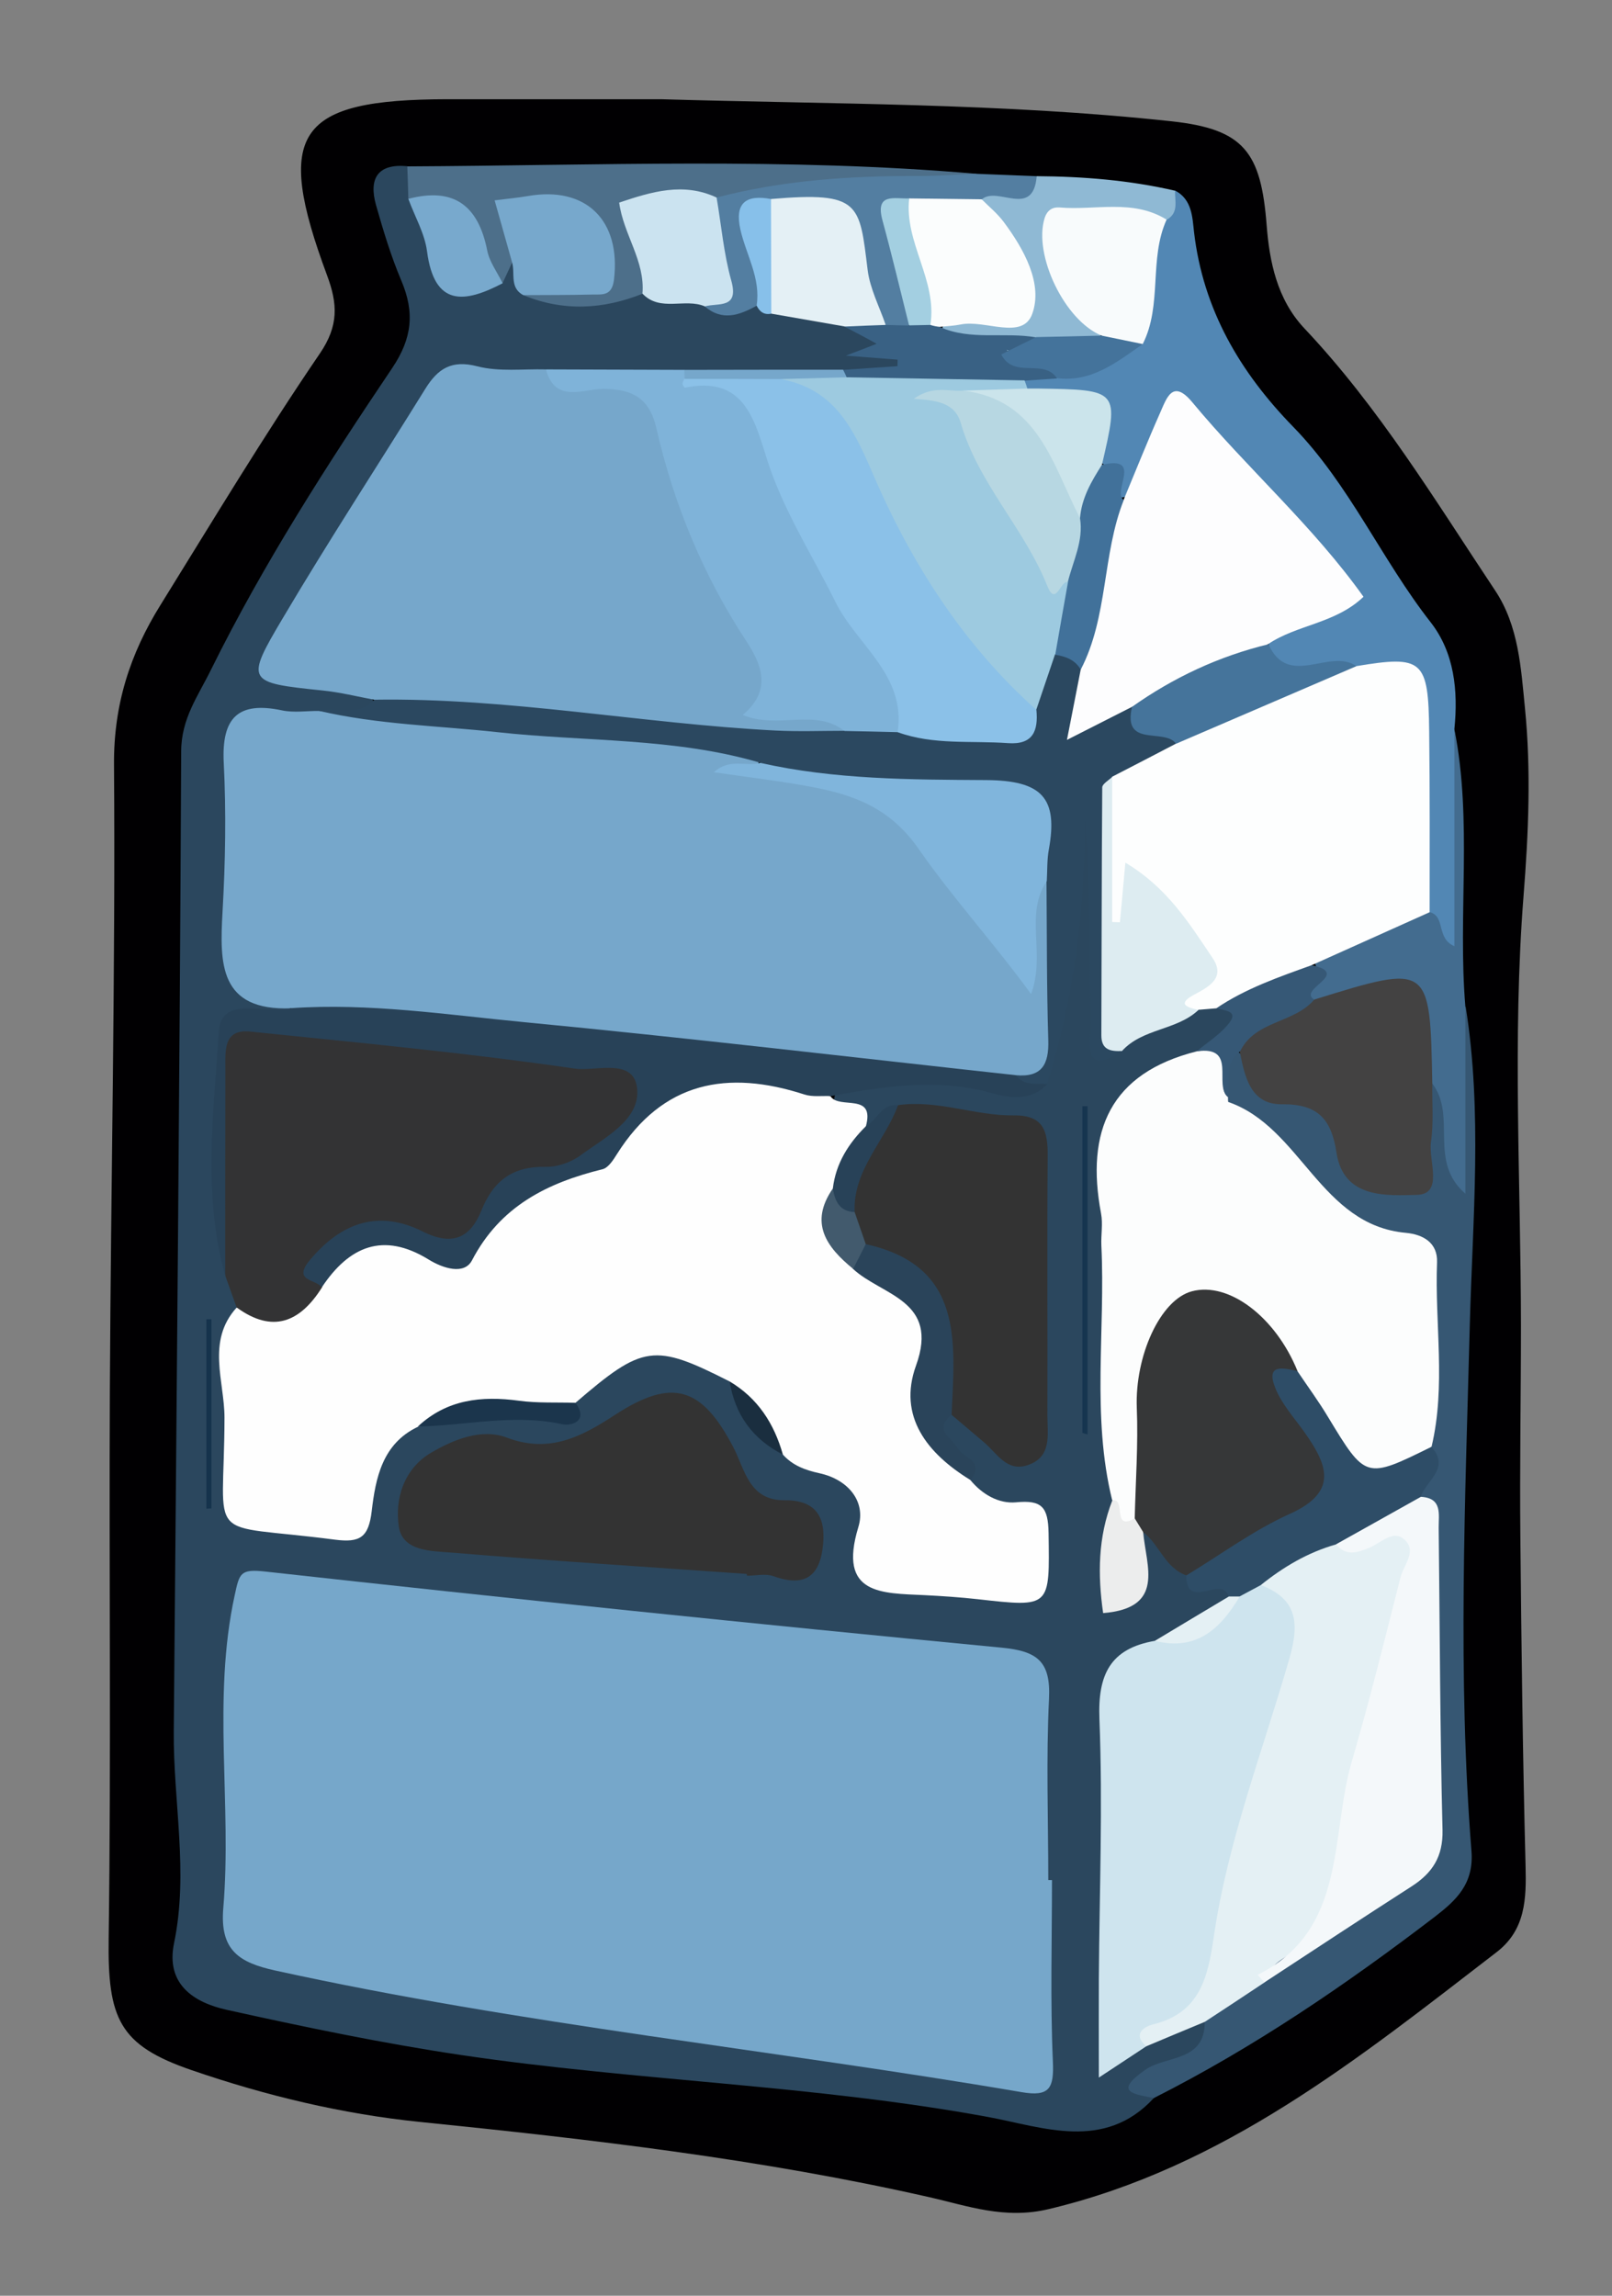 <?xml version="1.0" encoding="utf-8"?>
<!-- Generator: Adobe Illustrator 23.0.2, SVG Export Plug-In . SVG Version: 6.00 Build 0)  -->
<svg version="1.1" id="Camada_1" xmlns="http://www.w3.org/2000/svg" xmlns:xlink="http://www.w3.org/1999/xlink" x="0px" y="0px"
	 viewBox="0 0 108.72 154.8" style="enable-background:new 0 0 108.72 154.8;" xml:space="preserve">
<rect x="0" y="0" width="108.72" height="154.8" fill="#808080" stroke="none"/>
<style type="text/css">
	.st0{fill:#010002;}
	.st1{fill:#2B475E;}
	.st2{fill:#5287B4;}
	.st3{fill:#365773;}
	.st4{fill:#4D6F8A;}
	.st5{fill:#436C8F;}
	.st6{fill:#537EA1;}
	.st7{fill:#8FB9D4;}
	.st8{fill:#76A7CA;}
	.st9{fill:#76A7CB;}
	.st10{fill:#FEFEFE;}
	.st11{fill:#FCFDFD;}
	.st12{fill:#FDFEFE;}
	.st13{fill:#333334;}
	.st14{fill:#CEE4EE;}
	.st15{fill:#333333;}
	.st16{fill:#E4F0F4;}
	.st17{fill:#2B4860;}
	.st18{fill:#284258;}
	.st19{fill:#7FB3D9;}
	.st20{fill:#363738;}
	.st21{fill:#2E4D67;}
	.st22{fill:#DDECF1;}
	.st23{fill:#E4F0F5;}
	.st24{fill:#CBE3F0;}
	.st25{fill:#77A8CC;}
	.st26{fill:#2A445A;}
	.st27{fill:#396184;}
	.st28{fill:#78A9CD;}
	.st29{fill:#365876;}
	.st30{fill:#ECEDED;}
	.st31{fill:#16354F;}
	.st32{fill:#1B354C;}
	.st33{fill:#87C0EA;}
	.st34{fill:#15334C;}
	.st35{fill:#1A2E3F;}
	.st36{fill:#FDFDFE;}
	.st37{fill:#9DCAE0;}
	.st38{fill:#F8FBFC;}
	.st39{fill:#45749B;}
	.st40{fill:#CBE4EB;}
	.st41{fill:#41719A;}
	.st42{fill:#44739B;}
	.st43{fill:#F4F8FA;}
	.st44{fill:#434242;}
	.st45{fill:#FBFDFD;}
	.st46{fill:#A3CFE1;}
	.st47{fill:#80B5DC;}
	.st48{fill:#425A6D;}
	.st49{fill:#8BC1E8;}
	.st50{fill:#B7D7E2;}
</style>
<g>
	<path class="st0" d="M44.57,6.69c11.49,0.34,23,0.25,34.45,1.49c4.89,0.53,6.03,2.08,6.41,7.03c0.19,2.41,0.69,4.97,2.55,6.94
		c5.04,5.34,8.82,11.6,12.86,17.67c1.59,2.39,1.74,5.23,2.01,7.93c0.42,4.22,0.24,8.43-0.1,12.72c-0.75,9.59-0.18,19.28-0.17,28.93
		c0,4.77-0.09,9.54-0.04,14.3c0.07,7.37,0.16,14.73,0.35,22.09c0.06,2.25,0,4.34-1.95,5.84c-9.28,7.14-18.38,14.52-30.22,17.33
		c-2.97,0.71-5.49-0.23-8.06-0.81c-11.33-2.57-22.81-3.9-34.34-5.07c-5.21-0.53-10.39-1.77-15.39-3.49c-4.9-1.68-5.68-3.47-5.6-8.91
		c0.17-12.35,0.02-24.7,0.08-37.06c0.07-14.02,0.38-28.04,0.28-42.06c-0.03-4.05,1.09-7.48,3.13-10.76
		c3.53-5.69,6.98-11.43,10.75-16.96c1.29-1.89,1.2-3.36,0.49-5.27C18.47,8.91,20,6.71,30.17,6.69C34.97,6.69,39.77,6.69,44.57,6.69z
		"/>
	<path class="st1" d="M77.82,141.47c-3.34,3.62-7.52,1.95-11.16,1.28c-11.78-2.17-23.75-2.43-35.55-4.18
		c-5.31-0.79-10.58-1.89-15.82-3.05c-2.21-0.49-4.13-1.72-3.55-4.5c0.99-4.78-0.06-9.53-0.02-14.29c0.19-22.03,0.4-44.05,0.5-66.08
		c0.01-2.22,1.14-3.71,2.03-5.53c3.52-7.11,7.79-13.75,12.2-20.3c1.36-2.02,1.52-3.76,0.62-5.89c-0.7-1.65-1.22-3.38-1.71-5.1
		c-0.5-1.78,0.1-2.82,2.12-2.62c0.48,0.51,0.77,1.12,0.9,1.8c0.26,1.4,1.03,2.61,1.42,3.97c0.48,1.72,1.61,2.22,3.23,1.29
		c0.47-0.42,0.91-0.93,1.64-0.79c0.64,0.48,0.94,1.27,1.62,1.7c2.27,0.86,4.57,0.2,6.85,0.16c1.35,0.16,2.72,0.25,4.05,0.51
		c1.27,0.48,2.58,0.35,3.89,0.27c0.51,0.03,1.02,0.13,1.52,0.22c1.53,0.34,3.06,0.68,4.58,1.03c0.44,0.18-0.06-0.16,0.33,0.11
		c0.77,0.52,2.64,0.06,1.82,2.12c-0.13,0.32,2.53-0.38,1.61,1.2c-0.89,1.54-3.02,0.88-4.65,1.03c-3.34,0-6.67,0-10.01,0.02
		c-2.87,0.06-5.73-0.05-8.59-0.02c-5.56-1.22-9.1,0.93-11.62,6.06c-1.87,3.81-4.58,7.23-6.69,10.96c-1.12,1.98-0.73,2.67,1.56,2.79
		c1.64,0.09,3.68-0.16,4.41,2.08c-0.97,1.3-2.44,1.02-3.76,1.2c-5.35,0.05-5.35,0.05-5.37,5.33c0,1.19-0.01,2.38,0,3.57
		c0.05,3.76-0.89,7.84,3.39,10.2c-4.01,0.84-4.55,3.62-4.21,7.12c0.34,3.42-0.33,6.89,0.39,10.3c0.29,0.92,0.56,1.85,0.55,2.83
		c-0.35,3.56-0.12,7.12-0.19,10.69c-0.05,2.43,1.15,3.38,3.48,3.46c2.09,0.08,4.36,1.02,4.94-2.27c0.31-1.76,0.96-3.47,2.83-4.28
		c2.96-0.54,5.85-1.68,8.96-0.78c0.92,0.27,1.88-0.02,2.32-1.1c3.73-4.11,6.25-4.46,10.43-1.48c1.4,1.88,2.11,4.33,4.44,5.46
		c3.17,0.4,5.07,2.01,5.05,5.4c-0.01,2.5,1.41,3.35,3.69,3.31c1.44-0.03,2.88,0.04,4.31,0.24c1.18,0.17,2.55,0.52,2.9-1.17
		c0.3-1.45,0.32-2.92-1.39-3.66c-0.99-0.43-2.05-0.72-2.67-1.72c-0.35-1.16-1.38-1.87-1.92-2.89c-0.64-1.19-0.8-2.28,1.06-2.44
		c5.04,2.69,5.05,2.69,5.05-3.36c0-3.82-0.15-7.64,0.05-11.45c0.15-2.86-0.91-4.17-3.77-4.34c-1.54-0.09-3.06-0.44-4.62-0.36
		c-1.09-0.18-1.96,0.84-3.07,0.57c-0.85-0.74-2.64-0.9-1.71-2.75c2.76-1.36,5.64-1.5,8.61-0.87c1.6,0.34,3.25,0.76,4.72-0.44
		c0.7-4.41,2.46-8.66,1.92-13.25c-0.08-0.7-0.05-1.44,0.1-2.14c0.19-0.88,0.13-2.24,1.36-2.14c1.08,0.09,1.13,1.39,1.19,2.31
		c0.18,2.62-0.03,5.24,0.12,7.86c0.09,1.6-0.66,3.35,0.68,4.74c2.04-0.15,3.68-1.39,5.56-1.96c0.54-0.16,1.09-0.19,1.65-0.1
		c1.66,0.5,1.49,1.46,0.61,2.54c-0.65,0.81-1.54,1.34-2.37,1.94c-4.52,1.62-5.86,4.83-5.49,9.51c0.49,6.3-0.24,12.65,0.37,18.96
		c0.43,2.17-1.09,4.38,0.06,6.75c1.52-0.99,0.43-2.63,1.24-3.63c2.01-0.68,2.25,1.42,3.37,2.15c0.63,1.22,3.12,0.26,2.92,2.47
		c-1.22,1.94-3.48,2.32-5.22,3.48c-1.82,0.81-2.71,2.16-2.71,4.2c0.01,6.55-0.02,13.1,0.03,19.64c0.01,0.85-0.56,2.47,1.46,1.94
		c1.46-0.49,2.75-1.52,4.39-1.43c2.33,1.09,0.59,1.86-0.21,2.72C79.95,139.66,77.69,139.27,77.82,141.47z"/>
	<path class="st2" d="M79.25,12.85c1.16,0.59,1.17,1.85,1.28,2.79c0.61,5.24,3.11,9.47,6.69,13.14c3.8,3.9,5.95,8.94,9.27,13.18
		c1.6,2.05,1.86,4.62,1.6,7.2c0.55,5.06,0.11,10.12,0.29,15.21c-1.88-0.08-1.94-1.32-2.38-2.23c-0.85-4.08-0.28-8.22-0.45-12.33
		c-0.09-2.21-0.56-4.02-3.26-4.1c-1.03-0.17-2.05-0.52-3.1-0.11c-2.2,0.87-3.28-0.08-3.64-2.23c0.51-1.65,2.16-1.71,3.37-2.33
		c1.43-0.74,1.7-1.55,0.61-2.74c-2.81-3.06-5.74-6.02-8.48-9.15c-1.29-1.48-2.01-0.93-2.77,0.68c-0.65,1.36-0.48,3.46-2.7,3.73
		c-0.76-0.67-0.27-2.18-1.64-2.45c1.15-4.4-2.7-3.69-4.84-4.73c-0.14-0.34-0.13-0.67,0.03-0.99c0.55-0.49,1.23-0.63,1.93-0.71
		c2.01-0.12,3.73-0.92,5.24-2.22c1.02-2.37,0.37-5.08,1.54-7.42C78.17,14.22,78.54,13.43,79.25,12.85z"/>
	<path class="st3" d="M77.82,141.47c-1.36-0.28-2.76-0.38-0.57-1.91c1.38-0.97,4.02-0.51,4-3.22c0.53-2,2.68-2.3,3.83-3.65
		c2.62-1.9,5.4-3.55,8.12-5.3c1.44-0.92,2.92-2,2.94-3.85c0.05-7.28,0.81-14.58-0.45-21.83c-0.49-1.65,0.64-3.15,0.41-4.78
		c0.14-1.67,0.08-3.37,0.27-5.03c0.52-4.52-0.76-7.27-5.33-9.54c-3.49-1.73-6.92-4.78-8.98-8.63c-0.03-1.16-0.07-2.33,1.19-2.97
		c1.83,1.22,3.32,2.93,5.69,3.39c1.23,0.23,1.6,1.67,2.04,2.78c0.58,1.47,1.6,2.52,3.21,2.36c1.99-0.19,1.26-1.94,1.45-3.11
		c0.18-1.15-0.08-2.43,1.08-3.25c1.94,0.65,1,2.34,1.26,3.31c0.66-2.57-1.47-5.69,0.87-8.37c1.14,7.14,0.47,14.3,0.28,21.45
		c-0.31,11.83-0.83,23.66,0.11,35.48c0.18,2.23-1.04,3.34-2.45,4.43C90.79,133.82,84.57,138.06,77.82,141.47z"/>
	<path class="st4" d="M34.54,17.7c-0.22,0.47-0.43,0.93-0.65,1.4c-0.93,0.23-1.4-0.47-1.52-1.1c-0.53-2.73-2.61-3.71-4.83-4.58
		c-0.02-0.73-0.04-1.47-0.07-2.2c12.8-0.06,25.6-0.61,38.39,0.5c-1,1.37-2.51,1.17-3.88,1.13c-4.37-0.12-8.66,0.66-12.97,1.06
		c-2.45-0.2-4.9-0.04-7.02,0.09c1.37,1.51,2.53,3.32,1.36,5.8c-2.67,1.07-5.35,1.21-8.04,0.11c0.51-0.84,1.38-0.85,2.2-0.96
		c1.21-0.16,2.95,0.32,2.6-1.88c-0.24-1.53-0.49-3.21-2.64-3.21c-1.97,0-2.86,0.91-2.42,2.95C35.11,17.14,34.84,17.47,34.54,17.7z"
		/>
	<path class="st5" d="M98.83,67.87c0,4.21,0,8.41,0,12.62c-2.54-2.2-0.54-5.2-2.23-7.43c-0.4-0.29-0.59-0.7-0.75-1.15
		c-0.6-1.62,0.65-3.92-1.07-4.93c-1.56-0.91-3.3,0.87-5.07,0.82c-0.23-0.01-0.47-0.03-0.7-0.09c-1.71-0.73,0.5-2.15-0.53-3
		c2.25-2.05,4.91-3.07,7.94-3.21c1.1,0.29,0.42,1.77,1.67,2.3c0-4.99,0-9.81,0-14.63C99.32,55.37,98.31,61.65,98.83,67.87z"/>
	<path class="st6" d="M48.33,13.32c4.47-1.17,9.03-1.47,13.63-1.45c1.3,0,2.6-0.1,3.89-0.15c1.36,0.05,2.71,0.11,4.06,0.16
		c1.06,0.73,1.06,1.42-0.11,1.99c-1.06,0.52-2.24,0.38-3.37,0.46c-1.49,0.03-2.97-0.05-4.45,0c-2.06,0.05-1.22,1.49-1.18,2.51
		c0.08,1.79,1.41,3.49,0.37,5.36c-0.5,0.23-0.99,0.22-1.48-0.06c-1.14-0.95-1.75-2.27-1.93-3.63c-0.44-3.34-2.21-4.71-5.5-4.19
		c-1.68,0.07-1.33,1.09-1.1,2.18c0.29,1.37,1.35,2.8-0.14,4.12c-1.16,0.64-2.31,1.05-3.49,0.04c0.72-1.28,0.77-2.62,0.47-4.05
		C47.79,15.51,47.3,14.32,48.33,13.32z"/>
	<path class="st7" d="M66.21,13.45c1.05-0.95,3.47,1.32,3.71-1.57c3.14,0.02,6.26,0.27,9.33,0.98c-0.02,0.7,0.27,1.5-0.57,1.96
		c-1.04,0.23-2.11,0.11-3.16,0.22c-1.32,0.14-3.28-0.89-3.82,0.57c-0.58,1.56,0.09,3.44,1.14,4.99c0.5,0.74,2.15,1,1.15,2.46
		c-1.28,0.74-2.69,0.66-4.09,0.64c-2.16-0.27-4.5,0.63-6.44-1c0.13-1.99,1.78-1.53,2.89-1.6c2.29-0.16,2.5-1.23,1.85-3.12
		C67.64,16.4,66.09,15.29,66.21,13.45z"/>
	<path class="st8" d="M70.95,126.77c0,4.08-0.12,8.16,0.06,12.23c0.08,1.8-0.21,2.4-2.12,2.07c-16.75-2.86-33.7-4.55-50.33-8.2
		c-2.45-0.54-3.74-1.37-3.5-4.21c0.59-7.01-0.76-14.09,0.77-21.1c0.32-1.48,0.37-1.78,2.07-1.59c16.54,1.83,33.09,3.54,49.65,5.13
		c2.42,0.23,3.32,0.93,3.2,3.44c-0.2,4.07-0.05,8.16-0.05,12.23C70.77,126.77,70.86,126.77,70.95,126.77z"/>
	<path class="st9" d="M19.64,67.99c-4.86,0.18-4.83-3-4.63-6.52c0.19-3.34,0.25-6.7,0.08-10.04c-0.15-3.02,0.95-4.16,3.93-3.53
		c0.8,0.17,1.67,0.03,2.5,0.04c3.75,0.5,7.5-0.21,11.28,0.29c5.42,0.72,10.91,0.76,16.32,1.6c0.72,0.11,1.4,0.29,1.95,0.79
		c0.65,2.23-1.73,0.41-1.94,1.32c5.87-0.19,11.28,0.49,14.8,6.21c1.35,2.2,3.24,4.09,4.9,6.26c0.39-1.39-0.06-2.82,0.53-4.08
		c0.55-1.16,1.19-1.51,1.93-0.12c1.22,3.87-0.77,7.63-0.43,11.49c0.1,1.11-1.17,1.26-2.12,1.36c-8.77-0.64-17.54-1.02-26.27-2.4
		c-5.96-0.94-12.07-1.22-18.14-1.55C22.72,69.01,20.96,69.39,19.64,67.99z"/>
	<path class="st10" d="M65.44,99.79c0.8,0.98,1.93,1.62,3.09,1.51c1.74-0.17,2.16,0.32,2.19,2.07c0.07,5.03,0.17,5.02-4.8,4.46
		c-1.18-0.13-2.37-0.21-3.56-0.27c-2.91-0.14-5.86-0.01-4.47-4.59c0.53-1.73-0.69-3.21-2.62-3.63c-0.96-0.21-1.81-0.52-2.47-1.26
		c-1.18-1.65-2.61-3.13-3.59-4.93c-5.11-2.59-5.83-2.49-10.41,1.45c-0.65,0.93-1.75,1.04-2.53,0.73c-2.9-1.16-5.44,0.17-8.09,0.88
		c-2.4,1.14-2.85,3.47-3.11,5.68c-0.21,1.79-0.8,2.14-2.47,1.93c-9-1.18-7.47,0.49-7.46-8.24c0-2.44-1.23-5.14,0.81-7.4
		c2.05-0.16,4.2-0.1,5.42-2.26c1.87-2.54,4.24-3.5,7.22-2.13c1.95,0.89,3.34,0.15,4.23-1.47c1.08-1.98,2.71-3.02,4.81-3.37
		c2.04-0.34,3.41-1.6,4.75-3.02c4.12-4.36,8.1-4.93,13.64-2c0.6,0.9,3.03-0.31,2.37,2.05c0.06,1.71-1.11,2.98-1.57,4.49
		c-0.86,1.99,0.09,3.36,1.56,4.55c3.54,1.84,5.35,4.46,4.21,8.63C61.84,96.4,64.47,97.74,65.44,99.79z"/>
	<path class="st9" d="M25.27,47.19c-1.17-0.22-2.33-0.51-3.51-0.63c-5.12-0.53-5.24-0.58-2.68-4.89c3.09-5.22,6.41-10.3,9.61-15.46
		c0.84-1.35,1.76-1.96,3.5-1.51c1.46,0.38,3.07,0.17,4.62,0.21c1.13,0.99,2.52,0.72,3.79,0.63c2.64-0.18,4.05,1.09,4.65,3.5
		c1.21,4.8,3.07,9.32,5.73,13.51c0.32,0.5,0.7,1.06,0.74,1.63c0.15,2.42,0.9,4.02,3.81,3.79c0.78-0.06,2.57,0.47,0.8,1.96
		c-2.11,0.85-4.24,0.39-6.36,0.12c-7.43-0.97-14.91-1.34-22.36-2.15C26.78,47.79,25.94,47.8,25.27,47.19z"/>
	<path class="st11" d="M82.82,73.97c0.01,0.12-0.01,0.33,0.03,0.34c4.9,1.7,6.19,8.3,11.97,8.82c1.17,0.11,2.15,0.67,2.1,1.99
		c-0.16,4.14,0.61,8.31-0.37,12.43c-3.03,3.55-4.65,3.51-6.95-0.25c-0.93-1.52-1.91-3.02-2.9-4.5c-1.28-2.36-2.63-4.78-5.84-4.42
		c-2.03,0.23-3.31,3.31-3.3,6.87c0.01,2.5-0.11,5.01-0.66,7.47c-2.44,1.67-1.1-1.23-1.89-1.56c-1.4-5.68-0.45-11.45-0.73-17.18
		c-0.03-0.72,0.11-1.46-0.02-2.15c-1.05-5.56,0.61-9.47,6.46-10.94C83.86,70.26,81.78,73.18,82.82,73.97z"/>
	<path class="st12" d="M96.42,61.51c-2.65,1.19-5.3,2.38-7.95,3.57c-1.51,2.38-4.14,2.27-6.44,2.91c-0.4,0.03-0.8,0.07-1.2,0.1
		c-0.71,0.33-1.91,0.09-1.46-0.5c2.65-3.52-0.56-5.01-1.89-7.09c-0.97,0.05-0.89,0.65-1.06,1.05c-0.26,0.63-0.35,1.54-1.31,1.34
		c-0.61-0.13-0.83-0.84-0.81-1.44c0.09-3.07-0.5-6.15,0.29-9.2c1.21-1.41,3-1.86,4.51-2.79c4.03-1.75,7.98-3.74,12.36-4.54
		c4.5-0.75,4.88-0.43,4.93,4.4C96.44,53.38,96.42,57.44,96.42,61.51z"/>
	<path class="st13" d="M21.71,86.82c-1.48,2.34-3.32,3.11-5.75,1.34c-0.25-0.71-0.51-1.42-0.76-2.12c-0.77-5-0.13-10.02-0.34-15.03
		c-0.08-1.84,1.04-2.31,2.53-2.16c7.74,0.83,15.53,1.18,23.23,2.43c1.17,0.19,2.51,0.3,3,1.64c0.55,1.5-0.48,2.49-1.44,3.41
		c-0.94,0.9-1.7,2.1-3.07,2.4c-2.82,0.61-5.36,1.33-6.8,4.38c-0.87,1.86-2.79,1.08-4.47,0.48C24.53,82.43,22.66,83.5,21.71,86.82z"
		/>
	<path class="st14" d="M77.31,137.98c-0.87,0.58-1.75,1.15-3.2,2.11c0-2.57-0.01-4.62,0-6.66c0.04-5.84,0.27-11.69,0.04-17.51
		c-0.12-3.01,0.73-4.76,3.74-5.28c2.3-0.53,4.59-1.07,5.62-3.59c0.51-0.64,1.19-0.65,1.91-0.53c2.53,0.59,3.18,2.21,2.59,4.59
		c-1.85,7.54-4.71,14.82-5.8,22.55c-0.17,1.2-1.05,1.78-2.04,2.31C79.15,136.52,77.91,136.81,77.31,137.98z"/>
	<path class="st15" d="M50.37,106.13c-6.64-0.47-13.29-0.89-19.92-1.44c-1.34-0.11-3.29-0.07-3.55-1.74
		c-0.29-1.88,0.35-3.91,2.15-4.98c1.53-0.9,3.42-1.68,5.14-1.03c2.89,1.09,5.05-0.08,7.31-1.55c3.83-2.49,5.82-1.89,7.95,2.18
		c0.79,1.5,1.05,3.61,3.46,3.59c2.32-0.02,2.84,1.36,2.56,3.32c-0.29,2.05-1.47,2.46-3.31,1.8c-0.53-0.19-1.18-0.03-1.78-0.03
		C50.36,106.21,50.37,106.17,50.37,106.13z"/>
	<path class="st15" d="M60.57,74.52c2.65-0.38,5.18,0.72,7.78,0.69c2.03-0.03,2.32,1.05,2.31,2.71c-0.05,5.84,0,11.68-0.02,17.53
		c0,1.27,0.33,2.78-1.32,3.34c-1.43,0.49-2.09-0.82-2.97-1.55c-0.73-0.61-1.44-1.23-2.17-1.84c-0.56-0.5-0.95-1.19-0.84-1.87
		c0.7-4.47-1.33-7.32-5.26-9.09c-0.65-0.74-1.06-1.6-1.17-2.58C56.78,78.73,58.68,76.63,60.57,74.52z"/>
	<path class="st16" d="M77.31,137.98c-0.96-0.84-0.13-1.33,0.47-1.48c3.1-0.77,3.67-3.08,4.07-5.82c0.93-6.47,3.31-12.59,5.11-18.84
		c0.68-2.36,0.56-4.01-1.92-4.96c0.78-2.58,3.08-2.79,5.19-3.32c6.21-0.84,6.25-0.83,4.47,5.43c-1.76,6.18-3.26,12.42-4.38,18.75
		c-0.27,1.51-0.87,2.57-2.21,3.43c-1.03,0.66-2.46,1.03-2.82,2.5c-1.34,0.89-2.68,1.78-4.03,2.66
		C79.93,136.88,78.62,137.43,77.31,137.98z"/>
	<path class="st17" d="M79.32,50.14c-1.44,0.75-2.88,1.5-4.32,2.24c-0.91,3.23-0.7,6.6-0.25,9.77c0.41,2.91,0.24,5.86,0.91,8.72
		c-2.67,1.78-2.1-0.57-2.11-1.77c-0.07-4.62-0.03-9.24-0.38-13.88c0.01,6.1-0.73,12.06-2.55,17.87c-0.85,0.32-1.77,0.91-2.11-0.59
		c1.75,0.16,2.24-0.72,2.19-2.36c-0.11-3.58-0.09-7.15-0.12-10.73c-0.08-0.09-0.23-0.17-0.24-0.26c-0.26-4.81-3.5-5.48-7.42-5.66
		c-2.93-0.13-5.86-0.65-8.79-0.93c-1.09-0.1-2.11-0.24-2.86-1.13c-5.79-1.7-11.81-1.41-17.72-2.06c-4.02-0.44-8.08-0.51-12.04-1.44
		c1.24-0.27,2.68,0.44,3.74-0.75c9.08-0.14,18.01,1.61,27.04,2.08c1.54,0.08,3.1,0.02,4.65,0.02c0.95-0.97,2.14-0.87,3.33-0.8
		c1.95,0.41,3.91,0.73,5.91,0.57c1.12-0.09,2.45,0.09,2.79-1.5c0.51-1.37,0.64-2.97,2.22-3.7c0.79-0.16,1.46,0.02,1.95,0.7
		c0.61,1.12,0.38,2.28,0.06,3.67c1.07-0.48,2.04-1.11,3.15-0.63C76.97,48.88,79.32,48.15,79.32,50.14z"/>
	<path class="st18" d="M68.52,72.5c0.55,0.73,1.36,0.56,2.11,0.59c-1.06,1.18-2.57,0.95-3.69,0.63c-3.7-1.05-7.29-0.47-10.92,0.19
		c-0.59-0.03-1.22,0.07-1.77-0.11c-5.19-1.68-9.55-0.88-12.64,4.02c-0.25,0.4-0.58,0.92-0.97,1.02c-3.74,0.92-6.9,2.49-8.81,6.15
		c-0.52,0.99-1.95,0.54-2.92-0.06c-3.07-1.89-5.37-0.89-7.21,1.88c-0.36-0.57-2.03-0.39-0.78-1.87c2.14-2.55,4.66-3.37,7.59-1.9
		c2.05,1.03,3.23,0.38,3.96-1.42c0.82-2.04,2.14-2.99,4.35-2.94c0.79,0.01,1.71-0.31,2.35-0.79c1.61-1.18,3.94-2.35,3.81-4.39
		c-0.14-2.24-2.81-1.24-4.18-1.44c-7.27-1.06-14.6-1.75-21.92-2.5c-1.82-0.19-1.68,1.28-1.68,2.48c-0.01,4.66-0.01,9.33-0.01,13.99
		c-1.53-5.45-0.78-11.02-0.43-16.49c0.16-2.46,3.17-1.14,4.88-1.56c5.26-0.36,10.47,0.44,15.67,0.94
		C46.39,69.98,57.45,71.29,68.52,72.5z"/>
	<path class="st19" d="M60.55,49.37c-1.2-0.03-2.4-0.06-3.6-0.08c-1.99-1.56-4.42-0.09-6.86-1.08c1.9-1.59,1.38-3.25,0.27-4.94
		c-2.91-4.42-4.91-9.24-6.09-14.39c-0.46-2.01-1.58-2.64-3.56-2.66c-1.34-0.01-3.26,1.02-3.89-1.31c3.11,0.01,6.22,0.02,9.33,0.03
		c0.22,0.21,0.46,0.4,0.73,0.56c2.78-0.22,4.44,0.88,5.24,3.7c1.53,5.35,4.41,10.07,7.47,14.68C60.69,45.53,62.17,47.2,60.55,49.37z
		"/>
	<path class="st20" d="M76.53,102.38c0.06-2.49,0.24-4.98,0.14-7.46c-0.13-3.47,1.57-7.28,3.72-7.85c2.49-0.66,5.64,1.73,7.12,5.38
		c-1.38,1.73,0.49,2.54,1.13,3.58c2.14,3.5,2.02,4.9-1.45,6.89c-2.27,1.3-4.16,3.58-7.17,3.31c-1.44-0.5-1.82-2.07-2.91-2.92
		C76.62,103.17,76.6,102.76,76.53,102.38z"/>
	<path class="st21" d="M80.01,106.23c2.32-1.4,4.53-3.05,6.98-4.15c3.36-1.51,2.5-3.38,0.95-5.56c-0.68-0.95-1.51-1.87-1.93-2.93
		c-0.66-1.66,0.53-1.35,1.49-1.14c0.69,1.03,1.43,2.03,2.07,3.1c2.54,4.19,2.53,4.2,6.97,2.01c1.31,1.46-0.38,2.27-0.72,3.38
		c-1.16,2.4-3.49,2.7-5.72,3.2c-1.9,0.54-3.55,1.52-5.08,2.75c-0.47,0.25-0.95,0.51-1.42,0.76c-0.24,0.24-0.48,0.26-0.73,0
		C82.42,106.18,80,108.65,80.01,106.23z"/>
	<path class="st22" d="M75.67,70.87c-0.77,0.03-1.4-0.07-1.39-1.08c0.02-5.56,0.02-11.13,0.06-16.69c0-0.24,0.43-0.48,0.67-0.71
		c0,3.26,0,6.52,0,9.78c0.17,0.01,0.35,0.01,0.52,0.02c0.11-1.22,0.23-2.43,0.37-4.02c2.84,1.69,4.31,4.1,5.87,6.41
		c0.89,1.31-0.16,1.92-1.16,2.45c-1.22,0.64-0.66,0.88,0.22,1.07C79.36,69.49,77.06,69.33,75.67,70.87z"/>
	<path class="st23" d="M52,13.42c6.07-0.52,5.96,0.32,6.52,4.8c0.16,1.26,0.79,2.45,1.21,3.68c-0.9,0.67-1.83,0.5-2.78,0.11
		c-1.64-0.29-3.29-0.57-4.93-0.86C51.58,18.58,50.16,16,52,13.42z"/>
	<path class="st24" d="M48.33,13.32c0.32,1.87,0.48,3.78,0.99,5.6c0.54,1.94-0.88,1.48-1.78,1.74c-1.34-0.58-3.01,0.4-4.21-0.86
		c0.19-2.21-1.29-4-1.57-6.14C43.94,12.93,46.09,12.27,48.33,13.32z"/>
	<path class="st25" d="M34.54,17.7c-0.38-1.34-0.75-2.68-1.18-4.19c0.85-0.11,1.55-0.17,2.24-0.29c3.93-0.69,6.29,1.65,5.81,5.64
		c-0.14,1.12-0.79,0.99-1.46,1c-1.55,0.04-3.1,0.03-4.66,0.04C34.36,19.4,34.75,18.45,34.54,17.7z"/>
	<path class="st26" d="M58.39,83.89c6.63,1.47,6.01,6.58,5.79,11.5c-1.25,1.03-0.01,1.54,0.42,2.27c0.38,0.65,1.9,0.9,0.84,2.13
		c-2.9-1.78-4.9-4.28-3.66-7.71c1.6-4.42-2.3-4.71-4.25-6.52C57.18,84.68,57.64,84.22,58.39,83.89z"/>
	<path class="st27" d="M56.95,22.02c0.93-0.04,1.85-0.08,2.78-0.11c0.53,0.01,1.05,0.03,1.58,0.04c0.35-0.41,0.8-0.53,1.31-0.46
		c0.32,0.09,0.58,0.28,0.77,0.56c2.09,0.93,4.34,0.32,6.49,0.7c-0.19,1.6-1.03,1.39-1.98,0.83c0.64,1.33,3.23-0.41,3.38,1.94
		c-0.73,0.05-1.45,0.1-2.18,0.15c-3.87,1.61-7.8,1.06-11.75,0.39c-0.44-0.25-0.61-0.62-0.5-1.12c1.23-0.08,2.46-0.17,3.68-0.25
		c0-0.15,0.01-0.29,0.01-0.44c-0.96-0.07-1.92-0.15-3.49-0.27c1.08-0.41,1.58-0.6,2.07-0.8C58.41,22.78,57.68,22.4,56.95,22.02z"/>
	<path class="st28" d="M27.54,13.41c3.07-0.81,4.72,0.45,5.32,3.48c0.15,0.77,0.68,1.47,1.04,2.21c-2.58,1.35-4.61,1.6-5.1-2.16
		C28.64,15.73,27.97,14.59,27.54,13.41z"/>
	<path class="st29" d="M82.03,67.99c1.98-1.34,4.22-2.11,6.44-2.91c2.71,0.59-0.99,1.62,0.16,2.32c-0.77,2.46-3.12,2.67-5.02,3.52
		c-1.1,0.8-0.6,2.01-0.8,3.05c-0.98-0.83,0.67-3.47-2.1-3.08c0.69-0.58,1.48-1.07,2.06-1.75C83.66,68.14,82.62,68.16,82.03,67.99z"
		/>
	<path class="st30" d="M76.53,102.38c0.19,0.31,0.38,0.62,0.57,0.93c0.2,2.3,1.51,5.12-2.7,5.46c-0.37-2.58-0.35-5.12,0.62-7.6
		C75.97,101,74.97,103.28,76.53,102.38z"/>
	<path class="st31" d="M73,96.62c0-7.34,0-14.68,0-22.03c0.12,0,0.24,0,0.35,0c0,7.38,0,14.75,0,22.13
		C73.23,96.69,73.11,96.66,73,96.62z"/>
	<path class="st32" d="M28.18,96.19c1.96-1.83,4.29-2.08,6.82-1.74c1.25,0.17,2.54,0.1,3.81,0.14c0.93,1.26-0.31,1.58-0.91,1.44
		C34.63,95.32,31.41,96.13,28.18,96.19z"/>
	<path class="st18" d="M60.57,74.52c-0.89,2.44-3.05,4.36-2.93,7.21c-1.67,0.56-1.91-0.2-1.47-1.59c0.2-1.68,1.04-3.02,2.22-4.19
		C59.16,75.54,59.44,74.4,60.57,74.52z"/>
	<path class="st33" d="M52,13.42c0.01,2.58,0.01,5.15,0.02,7.73c-0.48,0.1-0.78-0.12-0.99-0.54c0.29-1.84-0.7-3.41-1.09-5.11
		C49.53,13.7,50.29,13.1,52,13.42z"/>
	<path class="st34" d="M13.92,101.73c0-4.26,0-8.51,0-12.77c0.11,0,0.23,0,0.34,0c0,4.25,0,8.5,0,12.75
		C14.15,101.71,14.04,101.72,13.92,101.73z"/>
	<path class="st9" d="M56.86,24.93c0.09,0.17,0.17,0.34,0.24,0.51c-1.2,1.46-2.9,0.97-4.43,1.15c-2.1-0.76-4.37-0.43-6.5-1.03
		c0-0.21-0.01-0.42-0.02-0.62C49.72,24.93,53.29,24.93,56.86,24.93z"/>
	<path class="st16" d="M82.88,107.65c0.24,0,0.48,0,0.73,0c-1.29,2.18-2.92,3.7-5.72,2.99C79.55,109.64,81.22,108.64,82.88,107.65z"
		/>
	<path class="st35" d="M49.21,93.15c1.9,1.13,3,2.84,3.59,4.93C50.77,97.04,49.57,95.4,49.21,93.15z"/>
	<path class="st36" d="M76.35,47.66c-1.36,0.69-2.71,1.38-4.39,2.23c0.35-1.8,0.64-3.27,0.93-4.75c-0.3-3.35,0.99-6.48,1.34-9.74
		c0.09-0.85,0.56-1.56,1.55-1.69c0.82-1.97,1.61-3.95,2.47-5.89c0.43-0.96,0.83-2.3,2.16-0.7c3.71,4.47,8.13,8.32,11.55,13.12
		c-1.89,1.81-4.47,1.87-6.43,3.19C82.72,45.38,79.88,47.27,76.35,47.66z"/>
	<path class="st37" d="M52.65,25.56c1.48-0.04,2.96-0.08,4.44-0.12c4,0.07,8.01,0.14,12.01,0.21c0.07,0.18,0.13,0.36,0.19,0.55
		c-1.04,1.22-2.43,1.02-3.78,0.95c-0.93-0.28-1.89-0.45-2.25-0.54c0.95-0.11,1.98,0.65,2.46,2.07c1.27,3.72,4.46,6.46,5.28,10.41
		c0.16,0.79,1.23-0.51,1.45,0.48c0.43,1.77,0.17,3.34-1.3,4.57c-0.42,1.24-0.84,2.48-1.26,3.72c-1.57,0.97-2.16-0.42-2.82-1.28
		c-3.78-4.94-7.53-9.91-9.74-15.82c-0.65-1.74-1.53-3.23-3.51-3.75C53.18,26.83,52.41,26.55,52.65,25.56z"/>
	<path class="st38" d="M74.3,22.63c-2.5-1.01-4.61-5.44-3.85-7.91c0.19-0.61,0.6-0.76,1.01-0.73c2.41,0.21,4.95-0.59,7.22,0.82
		c-1.21,2.67-0.27,5.75-1.61,8.39C76.01,23.68,75.08,23.53,74.3,22.63z"/>
	<path class="st39" d="M76.35,47.66c2.8-1.98,5.86-3.41,9.2-4.22c1.35,3.02,4.15,0.21,5.93,1.48c-4.05,1.74-8.1,3.48-12.16,5.23
		C78.54,49.06,75.69,50.46,76.35,47.66z"/>
	<path class="st40" d="M64.96,26.34c1.45-0.05,2.89-0.09,4.34-0.14c0.23,0,0.47,0,0.7,0c5.49,0.08,5.49,0.09,4.32,5.14
		c0.36,1.64-0.35,2.81-1.61,3.74c-1.2-0.14-1.36-1.2-1.74-2.03c-1.17-2.52-2.41-4.94-5.5-5.6C64.97,27.35,64.76,26.88,64.96,26.34z"
		/>
	<path class="st41" d="M72.84,34.94c0.11-1.36,0.77-2.49,1.48-3.6c2.81-0.64,0.66,1.78,1.47,2.38c-1.46,3.68-1.04,7.85-2.9,11.43
		c-0.38-0.66-1.02-0.89-1.72-1c0.28-1.63,0.57-3.27,0.86-4.9C71.15,37.59,71.75,36.22,72.84,34.94z"/>
	<path class="st42" d="M74.3,22.63c0.92,0.19,1.85,0.38,2.77,0.57c-1.75,1.22-3.44,2.59-5.79,2.3c-0.89-1.35-2.91,0.07-3.75-1.6
		c0.79-0.4,1.57-0.78,2.35-1.17C71.35,22.7,72.83,22.67,74.3,22.63z"/>
	<path class="st43" d="M90.11,104.13c1.91-1.07,3.81-2.13,5.72-3.2c1.47,0.08,1.19,1.19,1.2,2.1c0.08,6.79,0.09,13.58,0.26,20.37
		c0.04,1.8-0.69,2.9-2.09,3.8c-3.32,2.13-6.62,4.31-9.92,6.47c-0.15-0.17-0.31-0.34-0.46-0.51c6.06-3.02,4.88-9.38,6.35-14.38
		c1.19-4.08,2.23-8.25,3.28-12.4c0.22-0.87,1.18-1.84,0.21-2.62c-0.73-0.59-1.54,0.28-2.28,0.59
		C91.55,104.7,90.79,104.96,90.11,104.13z"/>
	<path class="st44" d="M83.62,70.93c1-2.13,3.65-1.91,5.02-3.53c7.81-2.42,7.81-2.42,7.96,5.67c-0.02,1.31,0.1,2.64-0.09,3.93
		c-0.18,1.26,0.88,3.53-0.96,3.57c-1.95,0.04-4.93,0.3-5.41-2.84c-0.35-2.29-1.27-3.3-3.7-3.27C84.35,74.48,83.95,72.61,83.62,70.93
		z"/>
	<path class="st45" d="M63.39,22.04c-0.22-0.02-0.43-0.06-0.64-0.13c-1.06-2.74-3.06-5.33-1.43-8.53c1.63,0.02,3.26,0.04,4.89,0.06
		c0.5,0.5,1.06,0.96,1.48,1.52c1.38,1.85,2.66,4.17,1.93,6.2c-0.65,1.81-3.17,0.38-4.83,0.72C64.34,21.97,63.86,21.99,63.39,22.04z"
		/>
	<path class="st46" d="M61.32,13.38c-0.34,2.98,1.91,5.52,1.43,8.53c-0.48,0.01-0.96,0.02-1.44,0.03c-0.59-2.36-1.15-4.72-1.79-7.07
		C59,12.97,60.34,13.42,61.32,13.38z"/>
	<path class="st47" d="M51.28,51.44c5.01,1.13,10.15,1.13,15.21,1.16c3.82,0.02,4.87,1.23,4.25,4.67c-0.13,0.7-0.1,1.43-0.14,2.14
		c-1.53,2.26-0.05,4.89-1.06,7.62c-2.51-3.45-5.29-6.49-7.57-9.77c-1.97-2.83-4.43-3.68-7.34-4.22c-2.08-0.39-4.19-0.63-6.48-0.97
		C49.22,51.09,50.33,51.72,51.28,51.44z"/>
	<path class="st48" d="M56.17,80.14c0.14,0.86,0.46,1.55,1.47,1.59c0.25,0.72,0.5,1.44,0.75,2.16c-0.28,0.56-0.57,1.11-0.85,1.67
		C55.74,84.09,54.56,82.47,56.17,80.14z"/>
	<path class="st49" d="M52.65,25.56c3.51,0.65,4.82,3.13,6.15,6.23c2.58,6.04,6.1,11.62,11.1,16.08c0.13,1.4-0.22,2.36-1.91,2.24
		c-2.49-0.18-5.03,0.14-7.45-0.74c0.59-3.86-2.77-5.88-4.2-8.79c-1.58-3.2-3.54-6.21-4.62-9.64c-0.87-2.77-1.59-5.6-5.52-4.8
		c-0.04,0.01-0.16-0.17-0.17-0.26c0-0.11,0.08-0.22,0.12-0.33C48.33,25.55,50.49,25.55,52.65,25.56z"/>
	<path class="st50" d="M72.84,34.94c0.25,1.53-0.47,2.88-0.82,4.3c-0.51-0.1-0.81,1.71-1.39,0.26c-1.55-3.88-4.65-6.91-5.83-10.97
		c-0.41-1.4-1.63-1.53-3.17-1.64c1.31-0.93,2.35-0.47,3.32-0.55C70.05,26.95,70.99,31.36,72.84,34.94z"/>
</g>
</svg>
